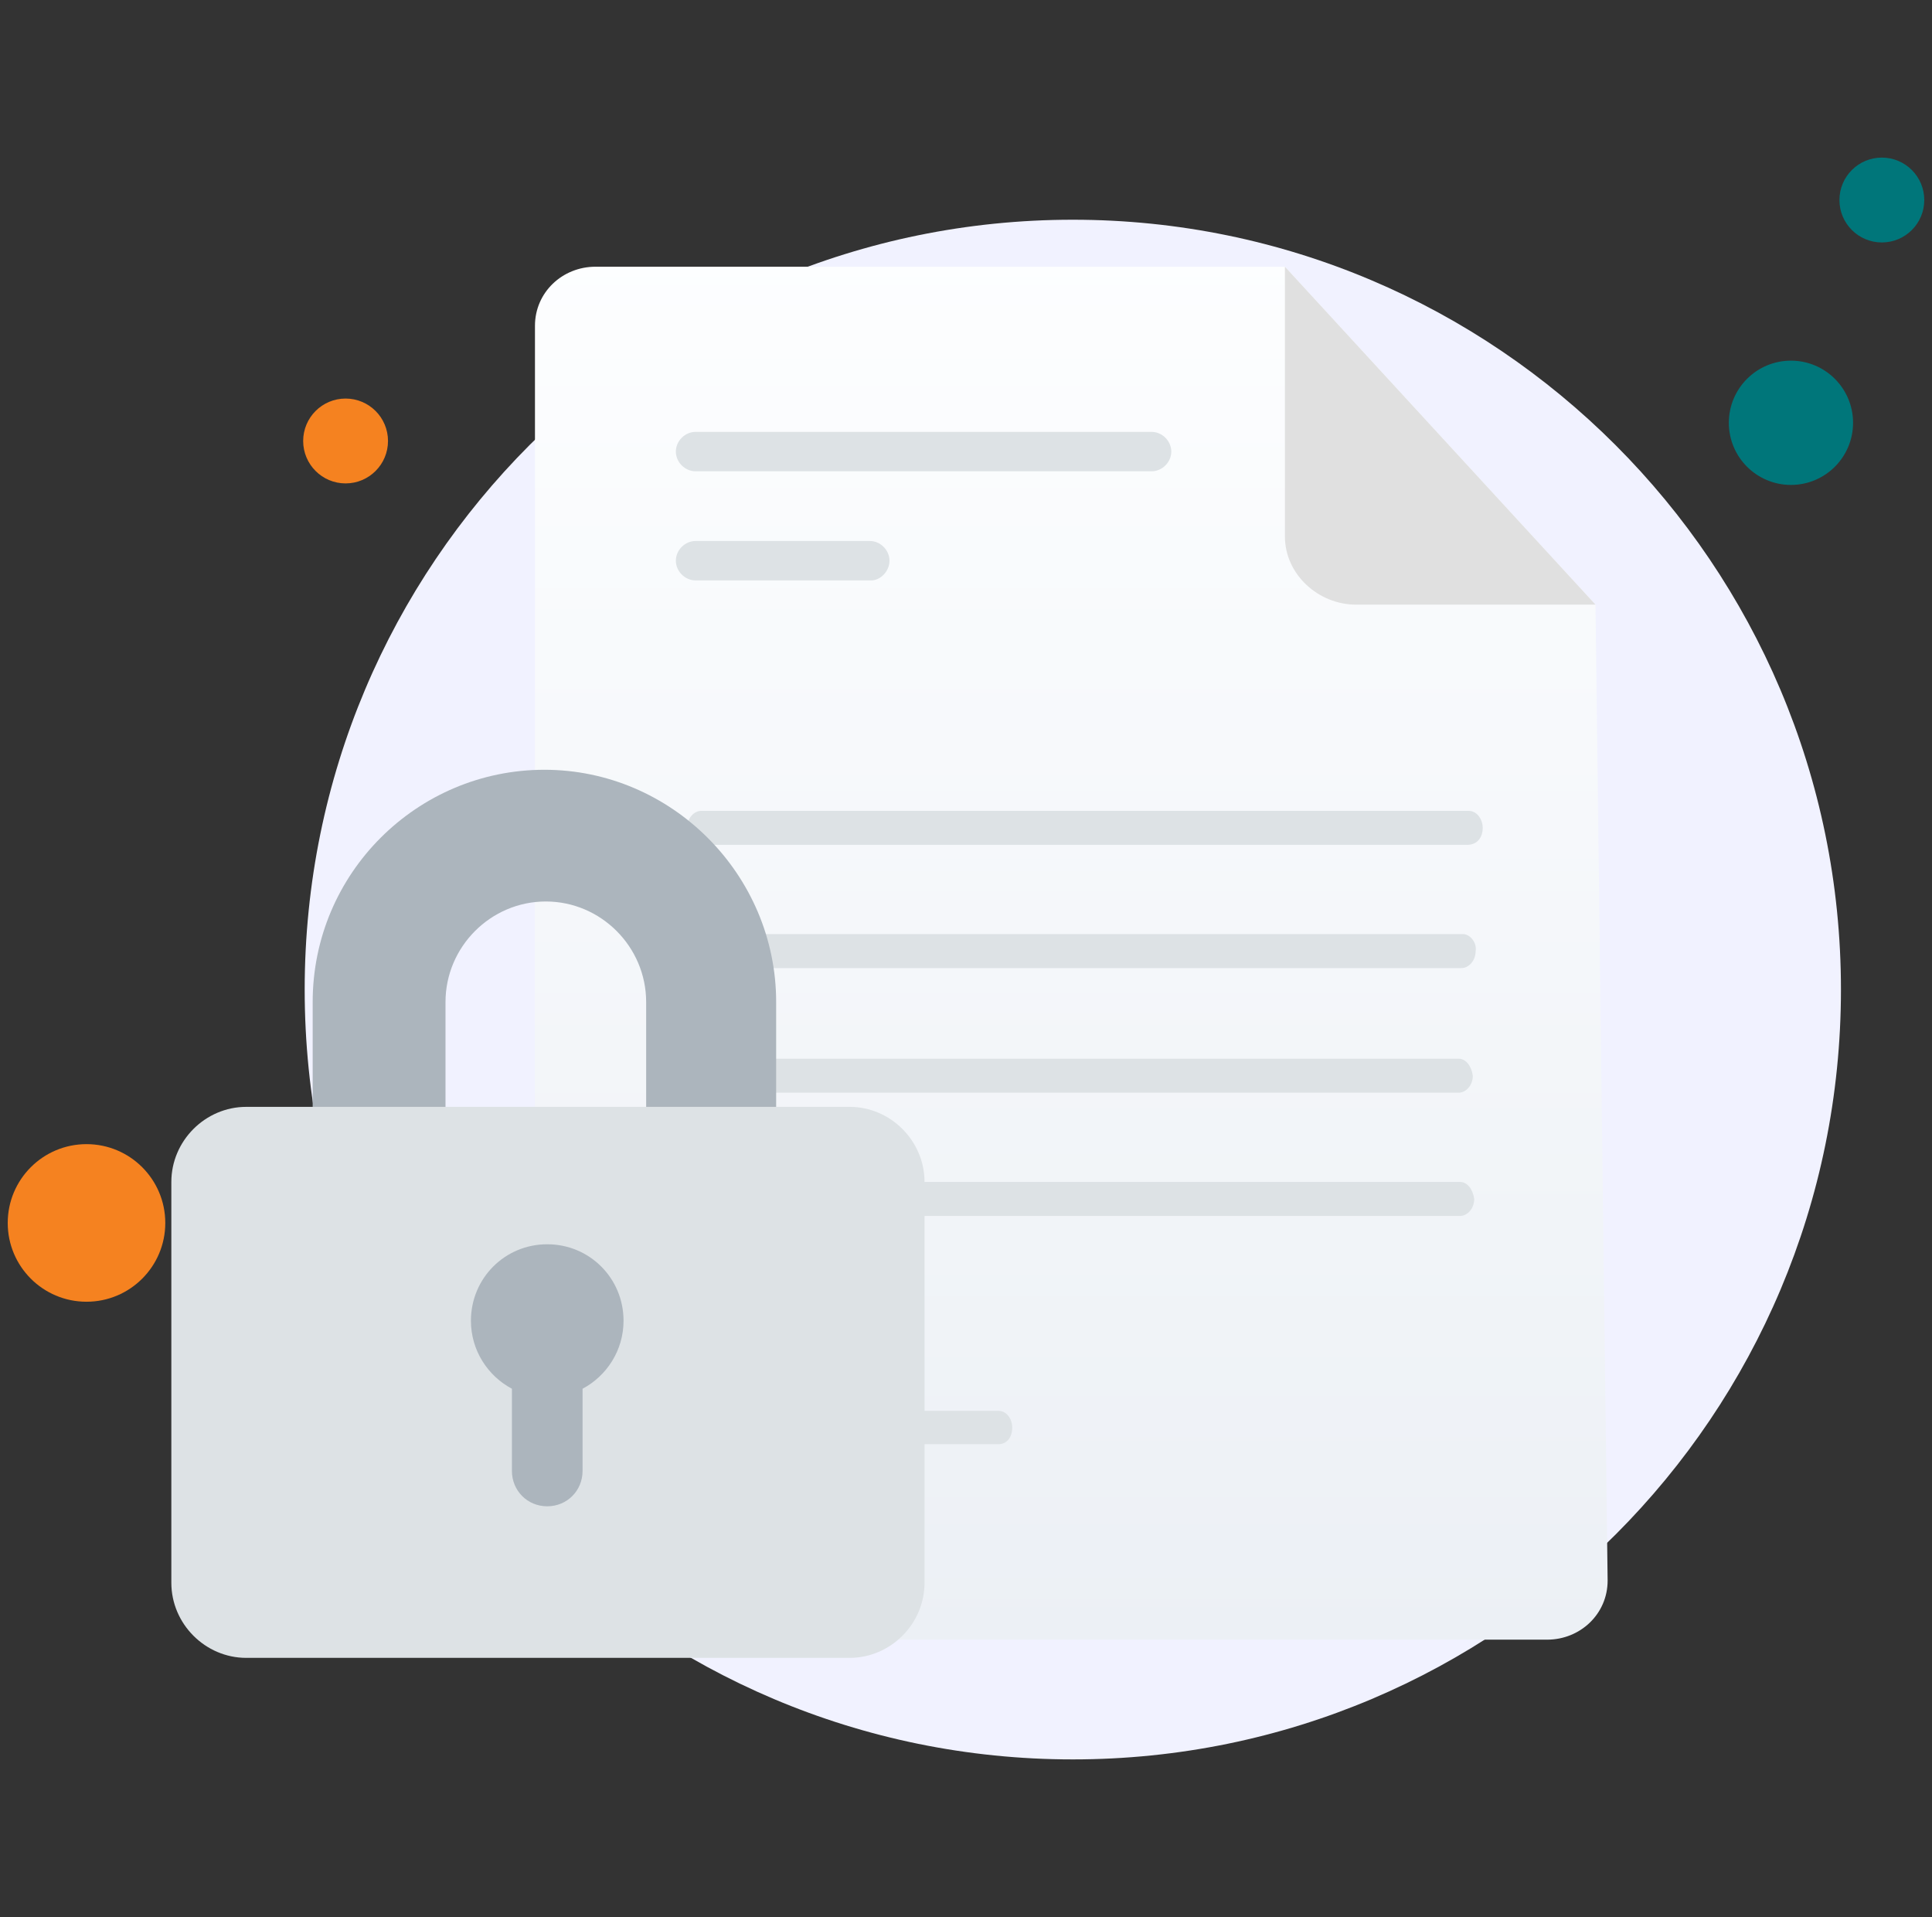 <svg width="125" height="124" viewBox="0 0 125 124" fill="none" xmlns="http://www.w3.org/2000/svg">
<rect x="0" y="0" width="125" height="124" fill="#333333" stroke="none"/>
<g clip-path="url(#clip0_6953_8795)">
<path d="M69.411 113.806C96.858 113.806 119.109 91.554 119.109 64.009C119.109 36.465 96.76 14.213 69.411 14.213C41.964 14.213 19.713 36.465 19.713 64.009C19.713 91.554 41.964 113.806 69.411 113.806Z" fill="#F1F2FF"/>
<path d="M115.874 31.367C118.094 31.367 119.893 29.568 119.893 27.348C119.893 25.128 118.094 23.329 115.874 23.329C113.655 23.329 111.855 25.128 111.855 27.348C111.855 29.568 113.655 31.367 115.874 31.367Z" fill="#00767A"/>
<path d="M121.755 15.683C123.272 15.683 124.5 14.454 124.5 12.939C124.5 11.423 123.272 10.194 121.755 10.194C120.24 10.194 119.011 11.423 119.011 12.939C119.011 14.454 120.24 15.683 121.755 15.683Z" fill="#00767A"/>
<path d="M22.359 31.269C23.875 31.269 25.104 30.04 25.104 28.524C25.104 27.009 23.875 25.78 22.359 25.78C20.844 25.78 19.615 27.009 19.615 28.524C19.615 30.04 20.844 31.269 22.359 31.269Z" fill="#F58220"/>
<path d="M5.597 84.202C8.412 84.202 10.694 81.92 10.694 79.105C10.694 76.29 8.412 74.008 5.597 74.008C2.782 74.008 0.5 76.29 0.5 79.105C0.5 81.92 2.782 84.202 5.597 84.202Z" fill="#F58220"/>
<path d="M103.229 39.111L104.013 102.239C104.013 104.395 102.249 106.061 100.092 106.061H38.533C36.377 106.061 34.612 104.297 34.612 102.239V21.075C34.612 18.918 36.377 17.252 38.533 17.252H83.134L103.229 39.111Z" fill="url(#paint0_linear_6953_8795)"/>
<path d="M64.608 93.416H52.551C52.061 93.416 51.669 92.926 51.669 92.338C51.669 91.75 52.061 91.26 52.551 91.26H64.608C65.098 91.26 65.49 91.75 65.49 92.338C65.49 93.024 65.098 93.416 64.608 93.416Z" fill="#DDE2E5"/>
<path d="M57.746 93.416H44.611C44.121 93.416 43.728 92.926 43.728 92.338C43.728 91.75 44.121 91.26 44.611 91.26H57.746C58.236 91.26 58.628 91.75 58.628 92.338C58.628 93.024 58.236 93.416 57.746 93.416Z" fill="#D5DDEA"/>
<path d="M74.508 30.485H45.003C44.317 30.485 43.728 29.897 43.728 29.211C43.728 28.524 44.317 27.936 45.003 27.936H74.508C75.194 27.936 75.782 28.524 75.782 29.211C75.782 29.897 75.194 30.485 74.508 30.485Z" fill="#DDE2E5"/>
<path d="M56.374 37.543H45.003C44.317 37.543 43.728 36.955 43.728 36.269C43.728 35.582 44.317 34.994 45.003 34.994H56.276C56.962 34.994 57.55 35.582 57.55 36.269C57.55 36.955 56.962 37.543 56.374 37.543Z" fill="#DDE2E5"/>
<path d="M83.134 17.252V34.7C83.134 37.151 85.291 39.111 87.741 39.111H103.229" fill="#E0E0E0"/>
<path d="M94.467 76.453H60.457H56.708H45.371C44.914 76.453 44.457 76.912 44.457 77.553C44.457 78.103 44.823 78.652 45.371 78.652H56.708H60.457H94.467C94.924 78.652 95.382 78.194 95.382 77.553C95.29 76.912 94.924 76.453 94.467 76.453Z" fill="#DDE2E5"/>
<path d="M94.376 68.482H81.759H77.462H45.371C44.914 68.482 44.457 68.94 44.457 69.582C44.457 70.131 44.823 70.681 45.371 70.681H77.462H81.759H94.376C94.833 70.681 95.29 70.223 95.29 69.582C95.199 68.94 94.833 68.482 94.376 68.482Z" fill="#DDE2E5"/>
<path d="M94.65 60.42H91.359H88.067H45.371C44.914 60.42 44.457 60.878 44.457 61.519C44.457 62.069 44.823 62.619 45.371 62.619H88.067H91.724H94.559C95.016 62.619 95.473 62.16 95.473 61.519C95.564 60.969 95.107 60.42 94.65 60.42Z" fill="#DDE2E5"/>
<path d="M58.811 94.228H45.371C44.914 94.228 44.457 93.769 44.457 93.128C44.457 92.579 44.823 92.029 45.371 92.029H58.811C59.268 92.029 59.725 92.487 59.725 93.128C59.725 93.861 59.268 94.228 58.811 94.228Z" fill="#E3EAF2"/>
<path d="M95.016 52.449H84.319H81.668H45.371C44.914 52.449 44.457 52.907 44.457 53.548C44.457 54.098 44.823 54.648 45.371 54.648H81.668H84.319H94.924C95.564 54.648 95.93 54.19 95.93 53.548C95.93 52.998 95.564 52.449 95.016 52.449Z" fill="#DDE2E5"/>
<path d="M46.103 99.084H24.527C22.149 99.084 20.23 97.16 20.23 94.777V64.817C20.23 56.48 26.995 49.792 35.224 49.792C43.452 49.792 50.217 56.572 50.217 64.817V94.869C50.309 97.16 48.389 99.084 46.103 99.084ZM28.824 90.563H41.806V64.817C41.806 61.244 38.881 58.312 35.315 58.312C31.749 58.312 28.824 61.244 28.824 64.817V90.563Z" fill="#ACB5BD"/>
<path d="M54.971 107.238H15.932C13.281 107.238 11.086 105.039 11.086 102.382V76.453C11.086 73.796 13.281 71.597 15.932 71.597H54.971C57.623 71.597 59.817 73.796 59.817 76.453V102.382C59.817 105.039 57.623 107.238 54.971 107.238Z" fill="#DDE2E5"/>
<path d="M40.343 85.432C40.343 87.356 39.246 89.005 37.692 89.83V95.144C37.692 96.427 36.686 97.434 35.406 97.434C34.126 97.434 33.121 96.427 33.121 95.144V89.83C31.566 89.005 30.469 87.356 30.469 85.432C30.469 82.683 32.663 80.485 35.406 80.485C38.149 80.485 40.343 82.683 40.343 85.432Z" fill="#ACB5BD"/>
</g>
<defs>
<linearGradient id="paint0_linear_6953_8795" x1="69.29" y1="15.197" x2="69.29" y2="107.019" gradientUnits="userSpaceOnUse">
<stop stop-color="#FDFEFF"/>
<stop offset="0.996" stop-color="#ECF0F5"/>
</linearGradient>
<clipPath id="clip0_6953_8795">
<rect width="124" height="124" fill="white" transform="translate(0.5)"/>
</clipPath>
</defs>
</svg>
